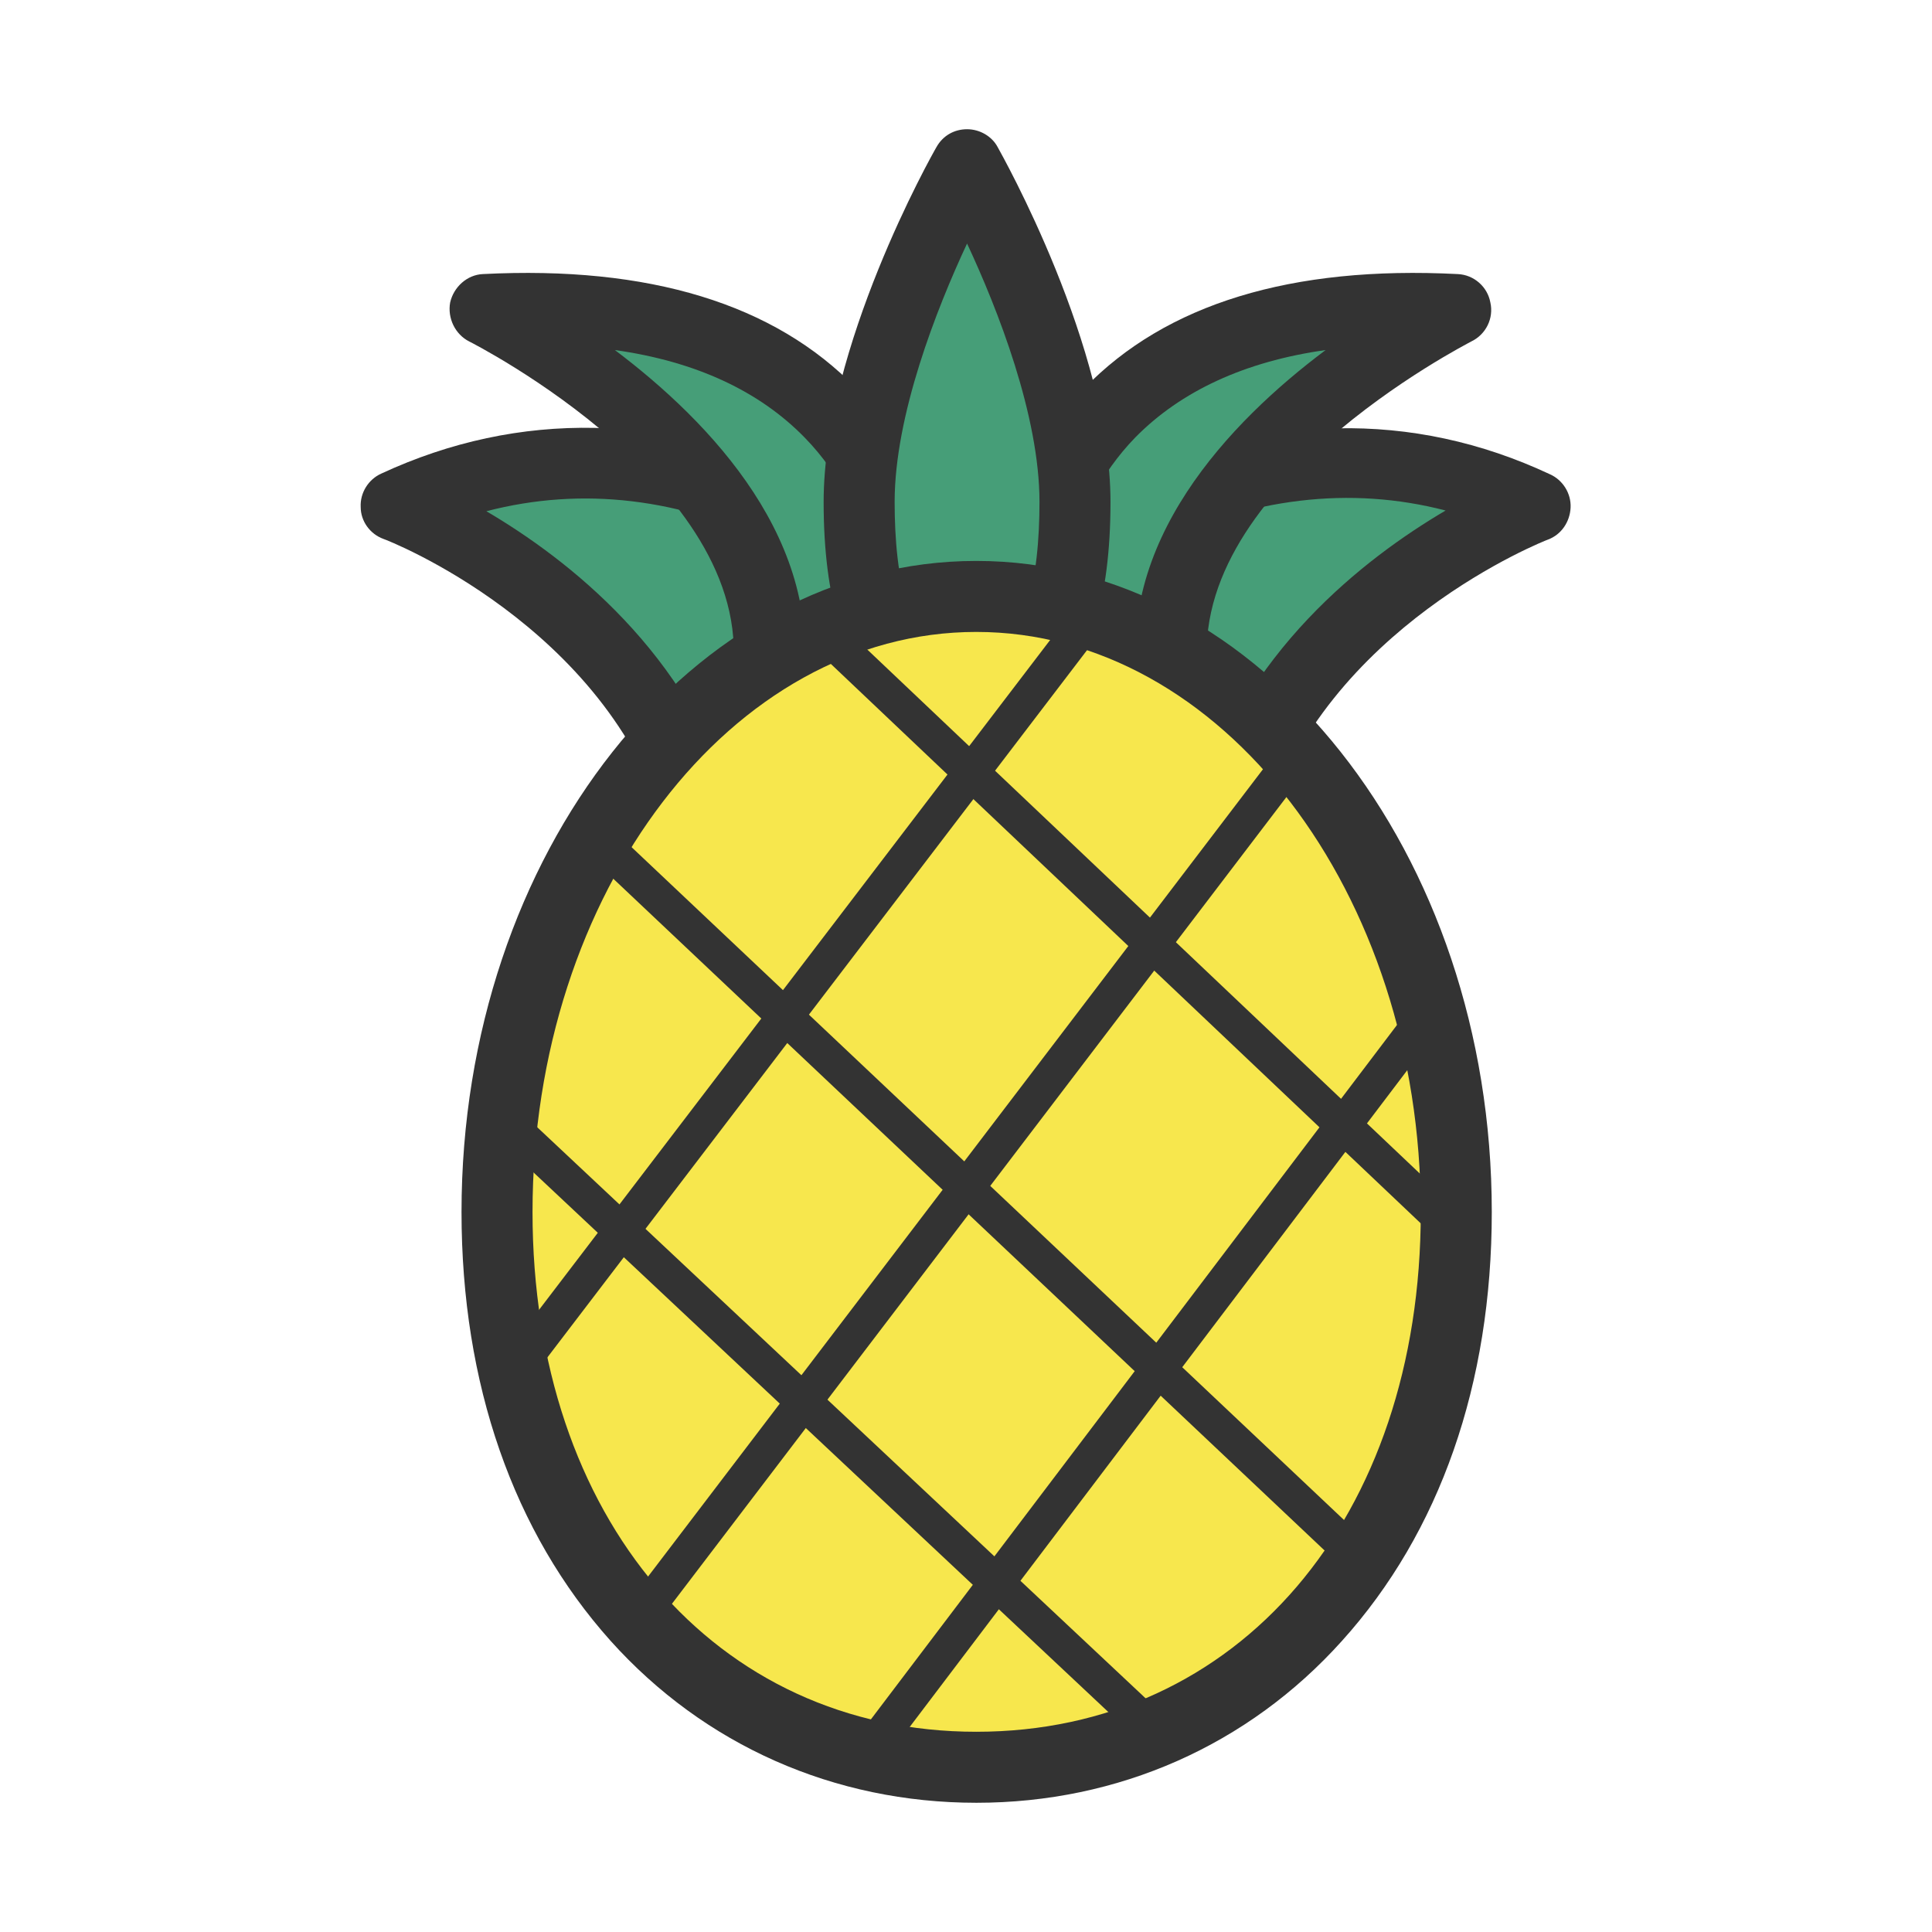 <?xml version="1.0" standalone="no"?><!DOCTYPE svg PUBLIC "-//W3C//DTD SVG 1.1//EN" "http://www.w3.org/Graphics/SVG/1.1/DTD/svg11.dtd"><svg t="1742044466555" class="icon" viewBox="0 0 1024 1024" version="1.1" xmlns="http://www.w3.org/2000/svg" p-id="5110" xmlns:xlink="http://www.w3.org/1999/xlink" width="200" height="200"><path d="M209.993 267.949s126.824 47.794 161.447 165.586 140.748-97.846 140.748-97.846-136.609-144.888-302.195-67.74z" fill="#469E78" p-id="5111"></path><path d="M401.923 487.727h-3.763c-21.075-1.882-36.128-18.064-44.784-48.547C321.764 331.549 204.725 286.012 203.219 285.636c-7.15-2.634-12.043-9.408-12.043-16.935-0.376-7.527 4.14-14.677 10.914-17.688 73.008-33.87 152.415-32.365 229.186 4.892 57.202 27.849 92.954 65.105 94.459 66.987 5.269 5.645 6.774 14.301 3.011 21.075-0.753 1.505-17.688 35.752-40.644 69.998-32.741 50.052-60.589 73.761-86.18 73.761zM257.788 270.959c42.902 25.214 107.631 75.266 131.716 157.683 5.269 17.311 10.537 21.451 12.043 21.827 6.021 0.376 25.214-10.537 55.697-56.826 13.548-20.322 25.214-41.02 31.612-53.439-13.172-12.043-39.891-33.494-75.266-50.429-52.687-25.967-104.997-31.988-155.802-18.817z" fill="#333333" p-id="5112"></path><path d="M814.007 267.949s-126.824 47.794-161.447 165.586-140.748-97.846-140.748-97.846 136.609-144.888 302.195-67.74z" fill="#469E78" p-id="5113"></path><path d="M622.077 487.727c-25.591 0-53.439-23.333-86.556-73.385-22.956-34.246-39.891-68.492-40.644-69.998-3.387-7.15-2.258-15.43 3.011-21.075 1.505-1.505 37.257-39.139 94.459-66.987 77.148-37.257 156.178-39.139 229.186-4.892 6.774 3.011 11.29 10.161 10.914 17.688-0.376 7.527-4.892 14.301-12.043 16.935-1.129 0.376-118.545 46.289-150.157 153.167-9.032 30.483-24.085 46.665-44.784 48.547h-3.387z m-86.933-147.899c6.774 12.795 18.44 33.494 31.988 53.816 30.483 45.913 49.676 56.826 55.321 56.45 1.505 0 7.15-4.516 12.043-21.827 24.085-82.417 88.814-132.469 131.716-157.683-50.805-13.172-103.115-6.774-156.178 18.44-34.999 17.311-61.718 38.762-74.89 50.805z" fill="#333333" p-id="5114"></path><path d="M257.035 164.081s168.597 83.922 149.028 199.832 79.782-17.688 79.782-17.688 16.935-194.94-228.81-182.145z" fill="#469E78" p-id="5115"></path><path d="M414.342 430.148c-3.763 0-7.15-0.753-10.537-2.258-25.591-10.914-19.193-50.429-16.182-66.987 16.935-100.857-137.361-179.134-138.867-179.887-7.527-3.763-11.666-12.419-10.161-20.698 1.882-8.279 9.032-14.677 17.311-15.053 88.062-4.516 154.673 15.806 197.951 60.589 57.202 59.084 51.181 138.49 50.805 141.877-0.376 3.387-1.505 6.774-3.763 9.785-35.752 48.171-64.729 72.632-86.556 72.632z m-88.438-244.616c50.429 38.01 112.147 101.986 98.975 181.768-1.505 9.408-2.258 15.806-2.258 20.698 11.29-8.656 29.354-27.849 44.784-47.794 0-16.182-2.634-68.869-40.644-108.007C402.675 207.359 368.806 191.553 325.904 185.532z" fill="#333333" p-id="5116"></path><path d="M771.481 164.081s-168.597 83.922-149.028 199.832-80.159-17.688-80.159-17.688-16.559-194.94 229.186-182.145z" fill="#469E78" p-id="5117"></path><path d="M613.422 430.148c-18.817 0-38.01-17.311-54.945-35.375-16.559-17.688-30.483-36.128-31.236-37.257-2.258-2.634-3.387-6.021-3.763-9.785-0.376-3.387-6.398-82.793 51.181-141.877 43.278-44.784 109.889-65.105 197.951-60.589 8.656 0.376 15.806 6.774 17.311 15.053 1.882 8.279-2.258 16.935-10.161 20.698-1.882 1.129-155.802 79.406-138.867 179.887 3.011 16.935 9.408 56.074-16.182 66.987-3.763 1.505-7.527 2.258-11.29 2.258z m-52.687-90.32c15.806 20.322 33.87 39.515 45.16 48.171 0-4.516-0.753-11.29-2.258-20.698-13.548-79.406 48.171-143.759 98.975-181.768-42.902 6.021-76.772 21.827-100.857 46.289C563.746 270.959 560.735 323.269 560.735 339.828z" fill="#333333" p-id="5118"></path><path d="M569.767 266.067c0 77.901-25.591 103.491-57.202 103.491S455.362 343.968 455.362 266.067s57.202-178.758 57.202-178.758 57.202 100.857 57.202 178.758z" fill="#469E78" p-id="5119"></path><path d="M512.564 388.375c-28.225 0-76.019-15.806-76.019-122.308 0-82.04 57.202-183.65 59.837-188.166 3.387-6.021 9.408-9.408 16.182-9.408s13.172 3.763 16.182 9.408c2.258 4.14 59.837 106.126 59.837 188.166 0 106.502-47.794 122.308-76.019 122.308z m0-259.293c-16.182 34.623-38.386 91.072-38.386 136.985 0 38.762 6.774 84.675 38.386 84.675s38.386-45.913 38.386-84.675c0-45.913-22.204-102.362-38.386-136.985z" fill="#333333" p-id="5120"></path><path d="M771.857 642.399c0 180.263-113.652 294.292-254.401 294.292S263.433 822.662 263.433 642.399 377.085 316.119 517.457 316.119s254.401 146.017 254.401 326.28z" fill="#F7E74D" p-id="5121"></path><path d="M517.457 955.508c-75.266 0-144.135-30.483-193.811-85.804-51.558-57.579-79.03-136.232-79.03-227.305C244.616 452.351 366.924 297.302 517.457 297.302s273.217 154.673 273.217 345.097c0 91.072-27.472 169.726-79.406 227.305-49.676 55.321-118.545 85.804-193.811 85.804z m0-620.572C387.622 334.936 282.249 473.05 282.249 642.399c0 162.199 96.717 275.475 235.208 275.475 138.867 0 235.584-113.276 235.584-275.475 0-169.35-105.749-307.463-235.584-307.463z" fill="#333333" p-id="5122"></path><path d="M443.519 328.952l327.131 310.229-12.946 13.653-327.134-310.229z" fill="#333333" p-id="5123"></path><path d="M564.31 329.099l14.955 11.414-301.563 395.224-14.959-11.418z" fill="#333333" p-id="5124"></path><path d="M684.417 387.995l14.97 11.403L340.712 870.306l-14.97-11.403z" fill="#333333" p-id="5125"></path><path d="M758.118 519.914l14.997 11.365-312.036 411.862-15.001-11.365z" fill="#333333" p-id="5126"></path><path d="M331.27 445.728l393.154 371.304-12.923 13.68-393.154-371.304z" fill="#333333" p-id="5127"></path><path d="M262.725 576.789l355.879 334.059-12.878 13.721-355.879-334.059z" fill="#333333" p-id="5128"></path></svg>